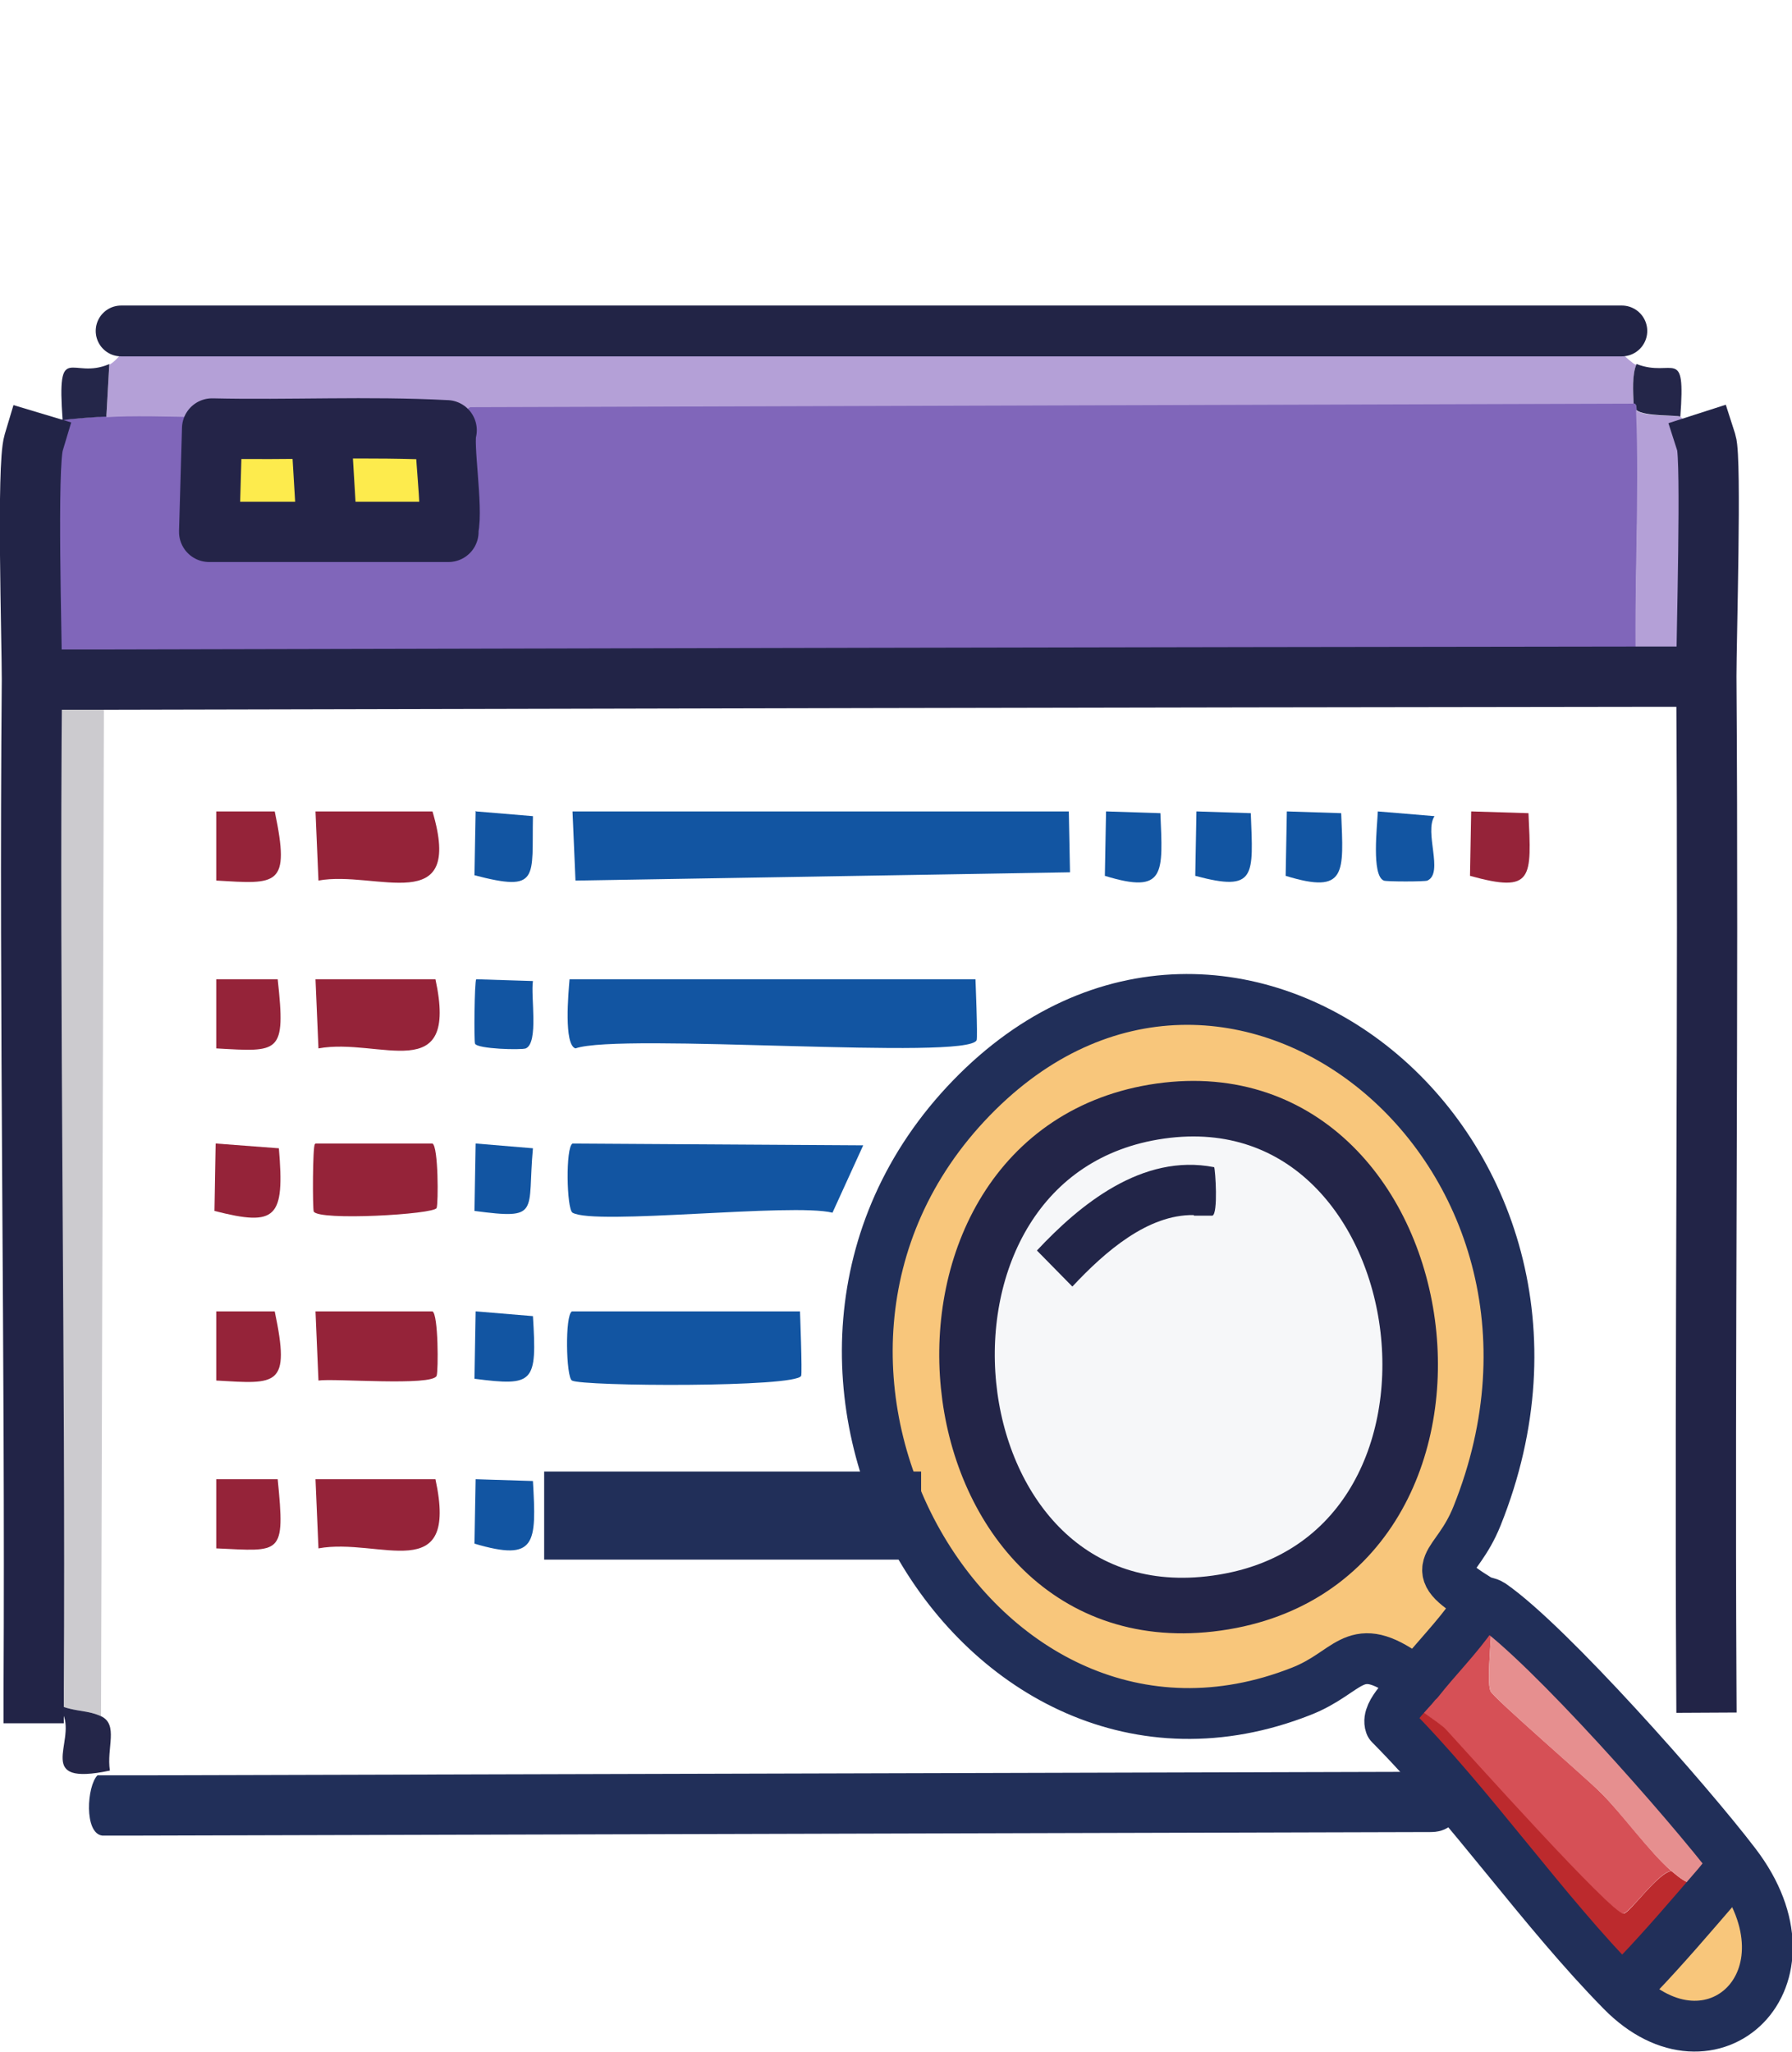 <?xml version="1.0" encoding="UTF-8"?>
<svg id="Layer_2" data-name="Layer 2" xmlns="http://www.w3.org/2000/svg" viewBox="0 0 30.33 34.72">
  <defs>
    <style>
      .cls-1 {
        fill: #242649;
      }

      .cls-2 {
        fill: #f8c67b;
      }

      .cls-3 {
        fill: #212f59;
      }

      .cls-4, .cls-5, .cls-6, .cls-7, .cls-8, .cls-9 {
        fill: none;
      }

      .cls-10 {
        fill: #1255a2;
      }

      .cls-11 {
        fill: #fdeb4d;
      }

      .cls-11, .cls-5, .cls-6, .cls-7, .cls-8, .cls-12, .cls-9 {
        stroke-linejoin: round;
      }

      .cls-11, .cls-5, .cls-7, .cls-9 {
        stroke-width: 1.02px;
      }

      .cls-11, .cls-6, .cls-7, .cls-8, .cls-12, .cls-9 {
        stroke-linecap: round;
      }

      .cls-11, .cls-9 {
        stroke: #242448;
      }

      .cls-13 {
        fill: #222548;
      }

      .cls-14 {
        fill: #952339;
      }

      .cls-15 {
        fill: #bc2a2d;
      }

      .cls-5 {
        stroke-linecap: square;
      }

      .cls-5, .cls-7 {
        stroke: #222447;
      }

      .cls-16 {
        fill: #b4a0d7;
      }

      .cls-17 {
        fill: #cccbcf;
      }

      .cls-18 {
        fill: #e68f8f;
      }

      .cls-6 {
        stroke: #212f59;
      }

      .cls-6, .cls-8 {
        stroke-width: .86px;
      }

      .cls-19 {
        fill: #d65056;
      }

      .cls-8 {
        stroke: #222446;
      }

      .cls-20 {
        fill: #8066ba;
      }

      .cls-12 {
        fill: #f6f7f9;
        stroke: #232548;
        stroke-width: .94px;
      }
    </style>
  </defs>
  <g id="Layer_1-2" data-name="Layer 1">
    <g>
      <g id="Generative_Object" data-name="Generative Object">
        <g>
          <path class="cls-20" d="M27.7,6.94c.06,1.49-.05,3.01,0,4.51-8.65.01-17.29.04-25.94.05h-.99s-.23,0-.23,0c0-.68-.09-3.6.03-4.01.06-.19.33-.36.49-.39.09-.01.62-.05.74-.06.38-.03,1.15-.01,1.56,0,.03,0,.12.19.24.2l-.05,1.74h4.04s0-.05,0-.05c.08-.34-.1-1.43-.03-1.66.01-.05.34-.38.4-.4l19.69-.06s.04-.03.05.11Z"/>
          <path class="cls-16" d="M27.7,6.16c-.08.17-.06.48-.05.67l-19.69.06c-.06.02-.39.34-.4.4-1.32-.07-2.64,0-3.96-.03-.12,0-.21-.2-.24-.2-.41-.01-1.18-.03-1.56,0l.05-.89c.12-.05.4-.4.44-.56h24.9c0,.16.42.53.49.56Z"/>
          <path class="cls-17" d="M1.76,11.5l-.05,17.54c-.27-.13-.52-.05-.89-.28-.09-.06-.13-.17-.25-.17.03-5.7-.08-11.4-.03-17.09h.23s.99,0,.99,0Z"/>
          <polygon class="cls-10" points="9.69 13.73 18.09 13.73 18.11 14.76 9.74 14.9 9.69 13.73"/>
          <path class="cls-10" d="M9.64,16.57h6.87s.04.98.02,1.03c-.14.35-6.03-.13-6.79.14-.2-.06-.12-.94-.1-1.17Z"/>
          <path class="cls-19" d="M25.23,27.15c.06.27-.09,1.3,0,1.47.06.12,1.6,1.45,1.85,1.7.37.36.85,1.03,1.21,1.34-.21,0-.71.72-.82.72-.2.01-2.67-2.74-3.01-3.12-.08-.09-.46-.33-.47-.36-.01-.02.17-.26,0-.46.29-.37.66-.74.92-1.12.06-.08.14-.13.11-.25.06.04.15.04.21.08Z"/>
          <path class="cls-10" d="M9.69,19.35l4.92.03-.52,1.14c-.68-.17-4.02.22-4.4,0-.1-.06-.12-1.11,0-1.17Z"/>
          <path class="cls-15" d="M28.29,31.66c.31.26.35.24.78.24-.44.51-.9,1.05-1.36,1.53-.09.09-.19.16-.27.26-1.34-1.36-2.56-3.14-3.92-4.51-.07-.2.31-.53.44-.7.01-.02.02-.03.04-.04.17.2-.01.44,0,.46.01.03.39.27.47.36.35.38,2.81,3.13,3.01,3.12.1,0,.6-.72.82-.72Z"/>
          <path class="cls-18" d="M29.36,31.54c-.08.06-.13.16-.19.24-.03.04-.07.08-.1.12-.42,0-.47.02-.78-.24-.36-.3-.84-.97-1.21-1.34-.25-.24-1.79-1.58-1.85-1.7-.09-.17.06-1.2,0-1.47.97.67,3.33,3.34,4.13,4.39Z"/>
          <path class="cls-16" d="M28.44,7.05s.43.41.44.45c.09.28,0,3.36,0,3.95h-.25c-.31,0-.63,0-.94,0-.04-1.5.06-3.02,0-4.51.13.12.68.08.74.11Z"/>
          <path class="cls-10" d="M9.69,22.19h3.85s.04,1.04.02,1.09c-.08.2-3.71.18-3.88.08-.1-.06-.12-1.11,0-1.17Z"/>
          <path class="cls-2" d="M27.44,33.69c.08-.1.18-.17.27-.26.46-.48.92-1.02,1.36-1.53.03-.04.07-.08.1-.12.06-.08.11-.18.19-.24,1.49,1.95-.4,3.7-1.92,2.15Z"/>
          <path class="cls-14" d="M5.34,19.35h1.98c.1.05.1,1.01.07,1.09-.04.11-2,.22-2.08.06-.02-.05-.02-1.11.02-1.14Z"/>
          <path class="cls-14" d="M5.34,22.19h1.98c.1.05.1,1.01.07,1.09-.07.18-1.74.04-2,.08l-.05-1.17Z"/>
          <path class="cls-14" d="M5.34,16.57h2.03c.4,1.84-.95.98-1.98,1.17l-.05-1.17Z"/>
          <path class="cls-14" d="M5.34,25.03h2.03c.4,1.84-.95.98-1.98,1.17l-.05-1.17Z"/>
          <path class="cls-14" d="M5.34,13.73h1.98c.54,1.82-.96.99-1.93,1.17l-.05-1.17Z"/>
          <path class="cls-14" d="M3.66,19.35l1.06.08c.1,1.18-.04,1.33-1.09,1.06l.02-1.14Z"/>
          <path class="cls-14" d="M3.66,25.03h1.04c.13,1.3.06,1.22-1.04,1.17v-1.17Z"/>
          <path class="cls-14" d="M3.66,13.73h.99c.27,1.28.04,1.23-.99,1.17v-1.17Z"/>
          <path class="cls-14" d="M3.66,22.19h.99c.27,1.28.04,1.23-.99,1.17v-1.17Z"/>
          <path class="cls-14" d="M3.66,16.57h1.04c.14,1.27.03,1.23-1.04,1.17v-1.17Z"/>
          <path class="cls-14" d="M24.91,13.73l.96.03c.05,1.1.09,1.36-.99,1.06l.02-1.09Z"/>
          <path class="cls-10" d="M8.06,22.19l.96.08c.07,1.13.02,1.19-.99,1.06l.02-1.14Z"/>
          <path class="cls-10" d="M8.06,25.03l.96.03c.06,1.06.06,1.37-.99,1.06l.02-1.09Z"/>
          <path class="cls-10" d="M8.06,16.57l.96.03c-.04.26.1,1.04-.12,1.14-.08.03-.82.01-.86-.08-.02-.05-.01-1.05.02-1.09Z"/>
          <path class="cls-10" d="M8.06,13.73l.96.08c-.02,1.05.12,1.29-.99,1l.02-1.09Z"/>
          <path class="cls-10" d="M23.32,13.73l.96.08c-.18.27.16.96-.12,1.09-.03.02-.71.02-.74,0-.21-.09-.11-.92-.1-1.17Z"/>
          <path class="cls-10" d="M8.06,19.35l.96.08c-.1,1.09.14,1.21-.99,1.06l.02-1.14Z"/>
          <path class="cls-10" d="M18.73,13.73l.91.03c.04,1.01.1,1.38-.94,1.06l.02-1.09Z"/>
          <path class="cls-10" d="M21.79,13.73l.91.03c.04,1.01.1,1.38-.94,1.06l.02-1.09Z"/>
          <path class="cls-10" d="M20.26,13.73l.91.03c.04,1.06.1,1.34-.94,1.06l.02-1.09Z"/>
          <path class="cls-1" d="M1.71,29.04c.3.14.09.54.15.92-1.29.27-.58-.47-.79-.95-.02-.04-.26-.02-.25-.25.37.23.61.15.89.28Z"/>
          <path class="cls-1" d="M1.85,6.16l-.05.89c-.12,0-.65.04-.74.06-.1-1.37.15-.67.79-.95Z"/>
          <path class="cls-1" d="M28.44,7.05c-.06-.03-.61,0-.74-.11,0-.14-.05-.11-.05-.11-.01-.19-.03-.5.05-.67.62.24.83-.33.74.89Z"/>
          <g>
            <path class="cls-2" d="M25.02,27.07c.04.12-.05.17-.11.25-.26.38-.63.74-.92,1.12-.01.02-.02.03-.04.04-.06-.09-.15-.13-.23-.18-.83-.55-.89,0-1.71.32-5.49,2.16-9.94-5.54-5.58-10.04s11.05.86,8.56,7.07c-.36.9-.93.83.03,1.42Z"/>
            <path class="cls-12" d="M19.64,18.8c4.9-.69,6,7.75.84,8.34-4.91.56-5.71-7.65-.84-8.34Z"/>
          </g>
          <path class="cls-11" d="M7.56,7.28c-.07.23.11,1.32.03,1.66v.06H3.54s.05-1.75.05-1.75c1.32.03,2.64-.04,3.96.03Z"/>
        </g>
        <g>
          <path class="cls-5" d="M.57,7.49c-.12.4-.03,3.33-.03,4.01-.05,5.7.06,11.4.03,17.09v.06"/>
          <path class="cls-5" d="M28.88,7.49c.09.28,0,3.36,0,3.95.04,5.68-.03,11.36,0,17.03"/>
          <path class="cls-7" d="M.77,11.5h.99c8.65-.02,17.29-.04,25.94-.05.31,0,.63,0,.94,0"/>
          <path class="cls-8" d="M2.05,5.6h25.4"/>
          <path class="cls-6" d="M23.73,28.3c-.83-.55-.89,0-1.71.32-5.49,2.16-9.94-5.54-5.58-10.04s11.05.86,8.56,7.07c-.36.9-.93.83.03,1.42.06.04.15.04.21.08.97.67,3.33,3.34,4.13,4.39,1.49,1.95-.4,3.7-1.92,2.15-1.34-1.36-2.56-3.14-3.92-4.51-.07-.2.31-.53.44-.7.01-.02.02-.03.04-.04.29-.37.66-.74.92-1.12"/>
          <path class="cls-3" d="M14.85,26.39c-.48,0-5.32,0-5.64,0,0,0,0-1.49,0-1.49h.74c.48,0,5.32,0,5.64,0,0,0,0,1.49,0,1.49h-.74Z"/>
          <path class="cls-3" d="M24.24,31l-21.84.06c-.18,0-.52,0-.67,0-.31-.04-.26-.84-.08-1.02,0,0,.27,0,.74,0l21.84-.06c.66,0,.68,1.01,0,1.02h0Z"/>
          <path class="cls-6" d="M29.17,31.78s-.07.08-.1.12c-.44.51-.9,1.05-1.36,1.53"/>
          <path class="cls-13" d="M20.2,20.56c-.77-.01-1.49.61-2.05,1.21,0,0-.6-.61-.6-.61.72-.77,1.78-1.65,3-1.41.02.04.07.79-.03.82-.1,0-.21,0-.31,0h0Z"/>
          <line class="cls-9" x1="5.45" y1="7.55" x2="5.52" y2="8.72"/>
        </g>
      </g>
      <line class="cls-4" x1=".58" y1=".71" x2="27.82"/>
    </g>
  </g>
</svg>